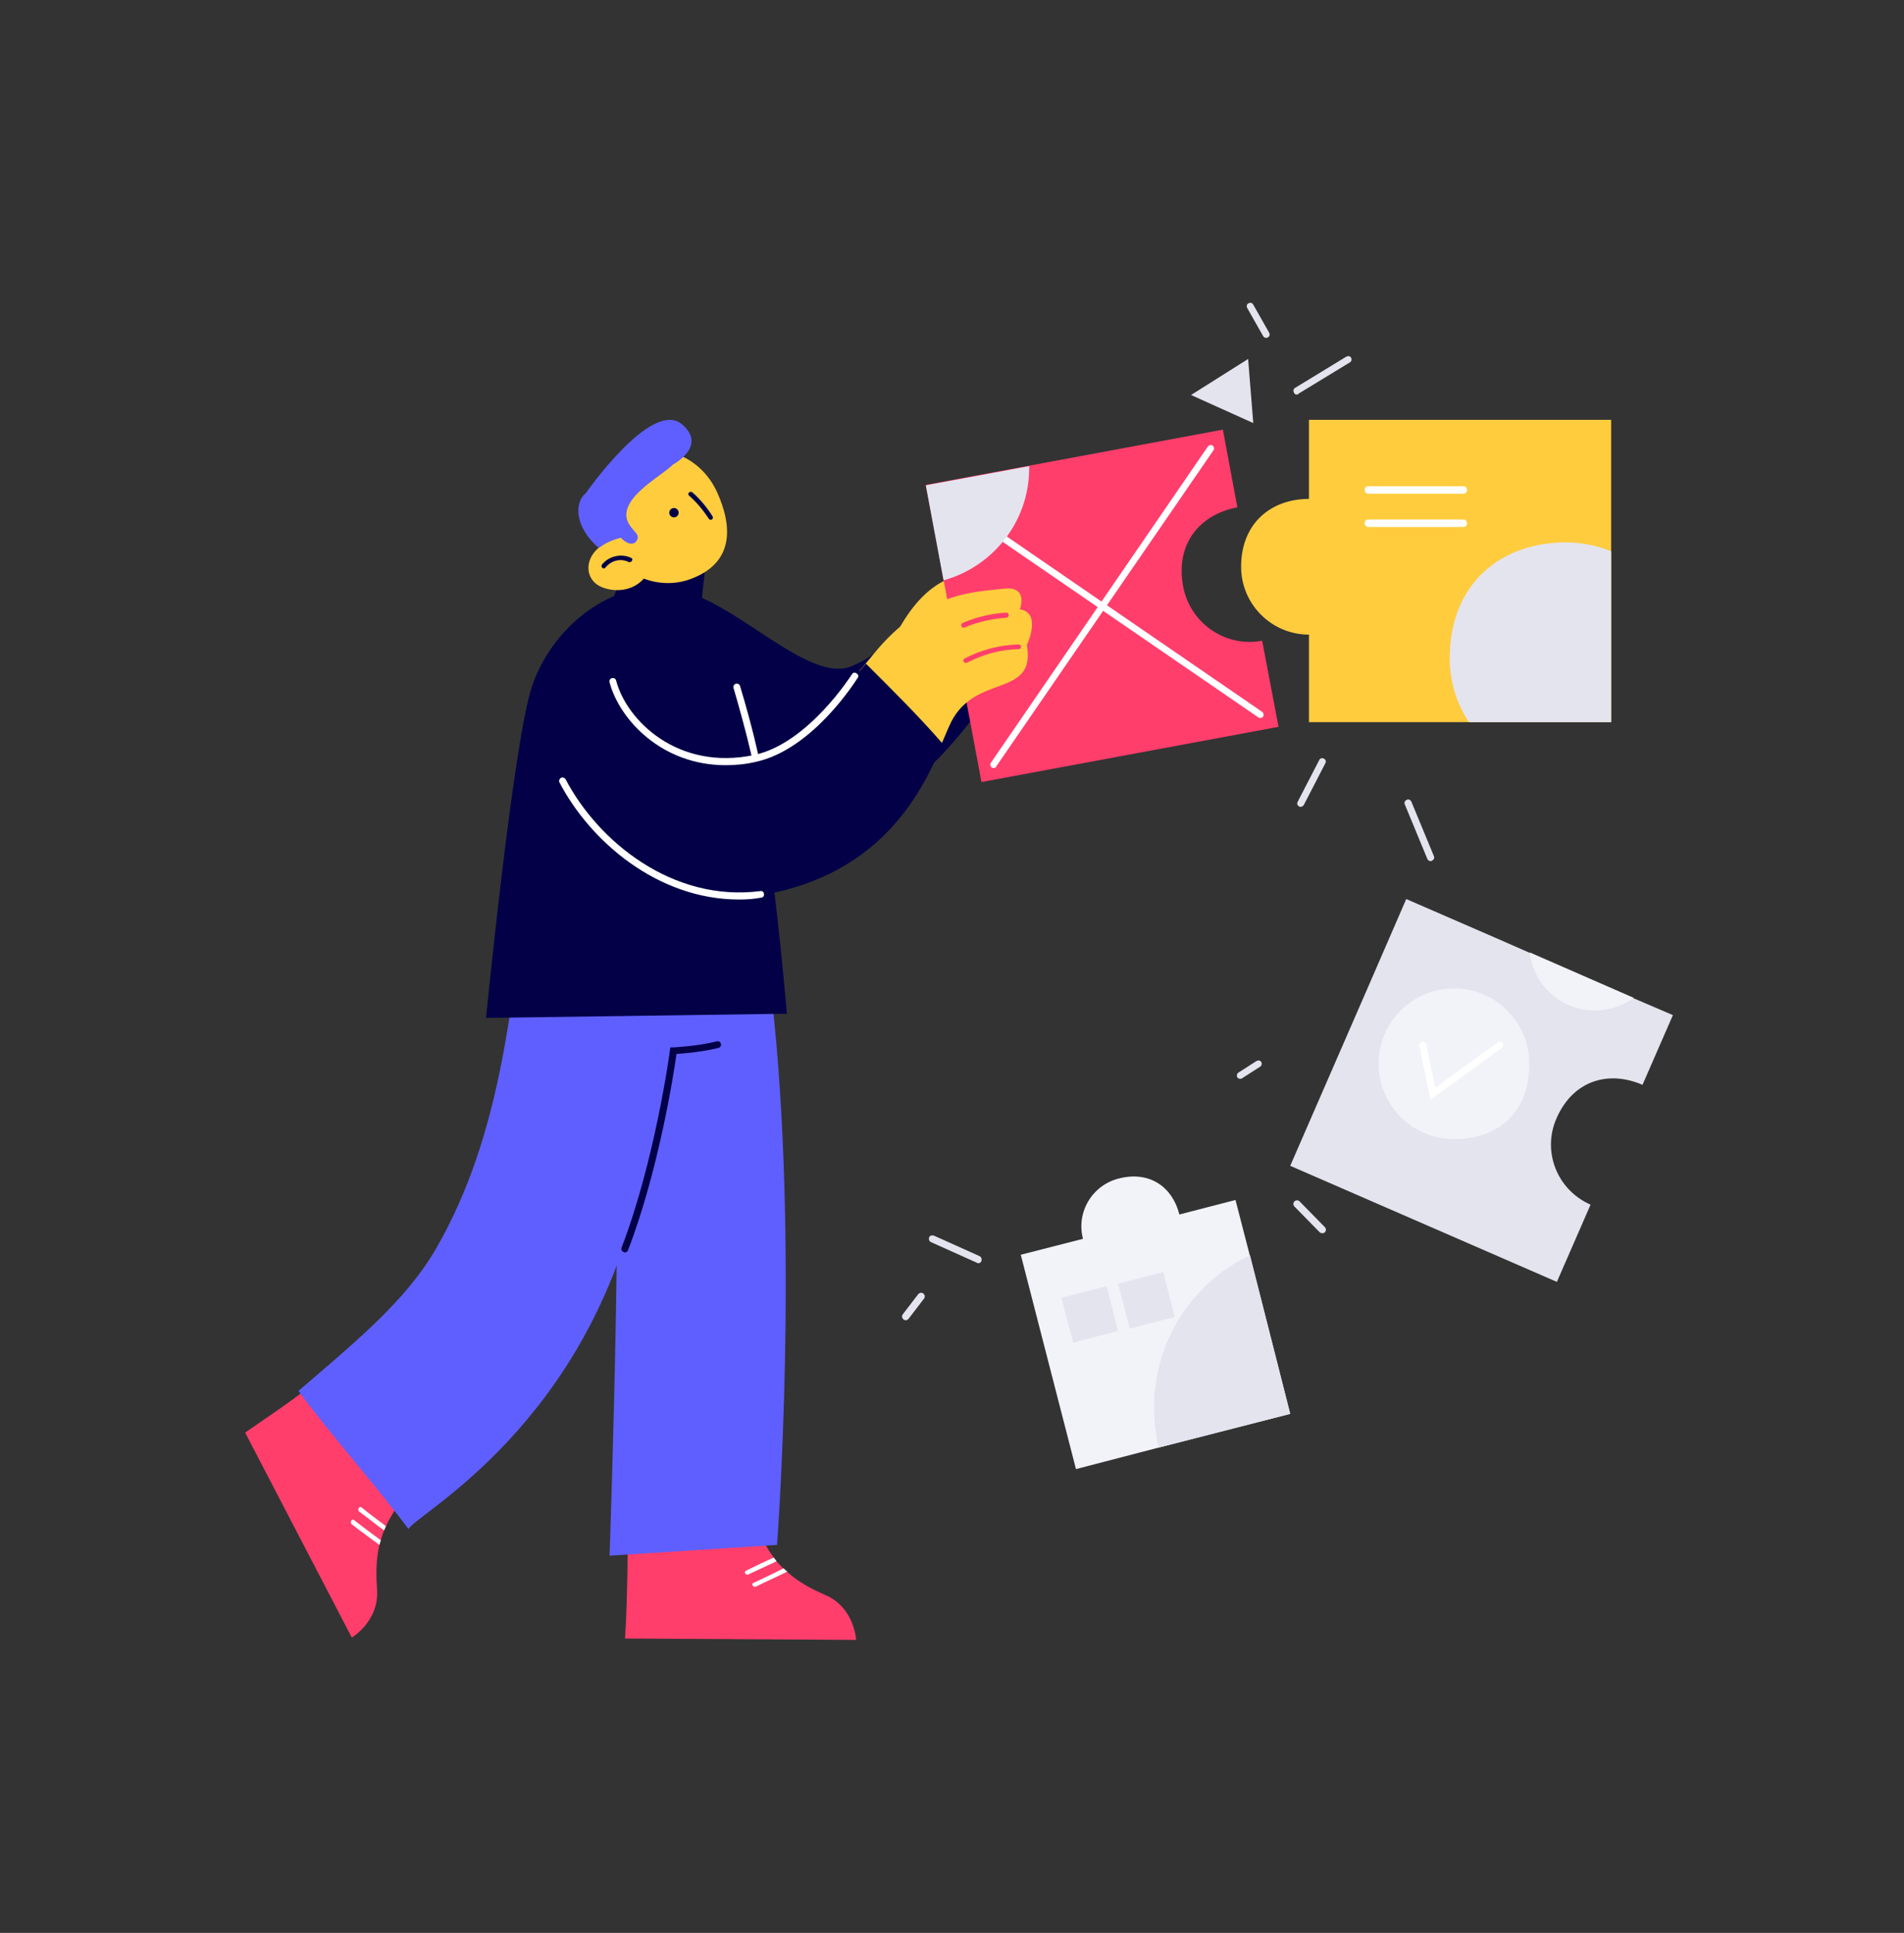 <?xml version="1.0" encoding="utf-8"?>
<!-- Generator: Adobe Illustrator 21.0.2, SVG Export Plug-In . SVG Version: 6.00 Build 0)  -->
<svg version="1.1" id="Слой_1" xmlns="http://www.w3.org/2000/svg" xmlns:xlink="http://www.w3.org/1999/xlink" x="0px"
     y="0px"
     viewBox="0 0 407 413" style="enable-background:new 0 0 407 413;" xml:space="preserve">
<rect x="0" y="0" width="407" height="413" fill="#333333" stroke="none"/>
<style type="text/css">
	.st0 {
    fill: #FF3E6C;
  }

  .st1 {
    fill: #FFFFFF;
  }

  .st2 {
    fill: #5F5FFF;
  }

  .st3 {
    fill: #030047;
  }

  .st4 {
    fill: #FFCC3E;
  }

  .st5 {
    fill: #E4E4EF;
  }

  .st6 {
    fill: #F2F2F9;
  }
</style>
    <g id="_x33_">
	<g id="Bottom_49_">
		<g>
			<path class="st0" d="M160,319.8c1.1,5.8,3.1,9.9,5.4,13c0.2,0.3,0.4,0.5,0.6,0.8c0.5,0.6,1,1.1,1.5,1.6c0.3,0.3,0.5,0.5,0.8,0.7
				c2.7,2.4,5.6,3.8,8.1,4.9c6.3,2.7,6.6,9.6,6.6,9.6l-49.4-0.3c0.6-8.2,0.6-23.7,0.6-23.7C144.5,323.3,149.4,321.5,160,319.8z"/>
		</g>
        <g>
			<path class="st1" d="M165.4,332.8c0.2,0.3,0.4,0.5,0.6,0.8c-2,0.9-4,1.9-6,2.8c-0.6,0.3-1.1-0.6-0.5-0.8
				C161.5,334.6,163.4,333.7,165.4,332.8z"/>
		</g>
        <g>
			<path class="st1" d="M167.5,335.1c0.3,0.3,0.5,0.5,0.8,0.7c-2.2,1.1-4.5,2.1-6.7,3.2c-0.6,0.3-1.1-0.6-0.5-0.8
				C163.2,337.2,165.4,336.2,167.5,335.1z"/>
		</g>
        <g>
			<path class="st2" d="M164.9,212.6c6.1,52.7,1.2,117.5,1.2,117.5l-35.8,2.3c0,0,3.6-100.5,0.2-118.2
				C127.1,196.6,164.9,212.6,164.9,212.6z"/>
		</g>
        <g>
			<path class="st0" d="M91.4,315.2c-4.6,3.7-7.3,7.4-8.9,10.9c-0.1,0.3-0.3,0.6-0.4,0.9c-0.3,0.7-0.5,1.4-0.7,2.1
				c-0.1,0.3-0.2,0.7-0.3,1c-0.8,3.5-0.7,6.8-0.5,9.5c0.5,6.8-5.4,10.3-5.4,10.3l-22.8-43.8c6.9-4.8,13.7-9.1,19-14.5
				C78.8,299.3,85,306.7,91.4,315.2z"/>
		</g>
        <g>
			<path class="st2" d="M144,192l-31.6,2.1c-3.4,19.5-4.8,47.8-19.2,72.7c-6.5,11.3-17.7,20.3-29.4,30.4
				c6.5,8.9,16.9,20.6,23.5,29.5c2.1-3.5,38.5-22.4,49.6-73.6C143,225,144,192,144,192z"/>
		</g>
        <g>
			<path class="st1" d="M82.5,326.1c-0.1,0.3-0.3,0.6-0.4,0.9c-1.8-1.3-3.5-2.7-5.3-4c-0.5-0.4,0-1.3,0.5-0.9
				C79,323.5,80.8,324.8,82.5,326.1z"/>
		</g>
        <g>
			<path class="st1" d="M81.4,329.1c-0.1,0.3-0.2,0.7-0.3,1c-2-1.5-4-2.9-5.9-4.4c-0.5-0.4,0-1.3,0.5-0.9
				C77.6,326.3,79.5,327.7,81.4,329.1z"/>
		</g>
        <g>
			<path class="st3" d="M133.6,267.6c-0.1,0-0.2,0-0.3-0.1c-0.4-0.1-0.6-0.6-0.4-1c7.1-18.5,10.3-41.8,10.3-42.1l0.1-0.6l0.6,0
				c0.1,0,5.6-0.3,9.3-1.3c0.4-0.1,0.8,0.1,0.9,0.5c0.1,0.4-0.1,0.8-0.5,0.9c-3.1,0.8-7.4,1.2-9,1.3c-0.5,3.8-3.8,24.9-10.3,41.8
				C134.2,267.4,133.9,267.6,133.6,267.6z"/>
		</g>
	</g>
        <g id="Top_49_">
		<g id="Hand_2_37_">
			<g>
				<path class="st3" d="M204,124.1c-5.5,5.3-14,15.1-22.1,18.3c-10.1,4-27.9-17.8-40.5-16.5l3.2,21.9c0,0,10.6,21.9,30.2,26.2
					s39.6-30,39.7-30.1C211.9,138,208.6,128,204,124.1z"/>
			</g>
		</g>
            <g id="Body_59_">
			<g>
				<polygon class="st3" points="132.6,123.8 131,128.1 149.8,130.2 150.7,121.5 				"/>
			</g>
                <g>
				<path class="st3" d="M147.5,128.6c-10.6-8.2-28.5,2.3-33.8,18.1c-4,12-9.8,70.8-9.8,70.8l64.3-0.9c0,0-5.2-63.4-12.7-74.1
					C148,131.8,151,131.4,147.5,128.6z"/>
			</g>
                <g>
				<path class="st1" d="M161.5,162.8c-0.3,0-0.7-0.2-0.7-0.6c0-0.1-1.3-6-4-15.2c-0.1-0.4,0.1-0.8,0.5-0.9c0.4-0.1,0.8,0.1,0.9,0.5
					c2.8,9.3,4,15.2,4,15.3c0.1,0.4-0.2,0.8-0.6,0.9C161.6,162.8,161.6,162.8,161.5,162.8z"/>
			</g>
		</g>
            <g id="Head_71_">
			<g>
				<path class="st4" d="M139.1,121.1c-1.9,5.1-7.1,5.8-10.6,4.3c-3.2-1.4-3.8-5.5-0.6-8.3c1.1-0.9,2.6-1.7,4.7-2.2
					c0,0,1.6,0.2,3.2,0.9C138,116.6,140.2,118.3,139.1,121.1z"/>
			</g>
                <g>
				<path class="st4" d="M153.3,105.2c3.3,7.3,3.7,15.2-5.9,18.6c-6.5,2.3-14.5-0.5-17.8-7.8c-3.3-7.3-0.7-15.6,5.9-18.6
					C142.1,94.4,150,97.9,153.3,105.2z"/>
			</g>
                <g>

					<ellipse transform="matrix(1 -2.958225e-02 2.958225e-02 1 -3.175 4.307)" class="st3"
                             cx="144"
                             cy="109.5" rx="1" ry="1"/>
			</g>
                <g>
				<path class="st3" d="M152.3,110.3c-1.2-1.9-2.6-3.6-4.3-5.1c-0.5-0.4-1.2,0.3-0.7,0.7c1.6,1.4,3,3.1,4.2,4.9
					C151.8,111.4,152.7,110.9,152.3,110.3z"/>
			</g>
                <g>
				<path class="st2" d="M143.8,99.3c-2.2,2.4-13.1,7.8-9,13.2c1,1.4,2.2,1.9,1.1,3.3c-1.3,1.2-3.2-0.9-3.2-0.9
					c-2,0.5-3.6,1.3-4.7,2.2c-5.3-4.6-5.2-9.8-2.8-11.7c0,0,14-20.1,20.5-14.8C151.4,95.3,143.8,99.3,143.8,99.3z"/>
			</g>
                <g>
				<path class="st3" d="M134.9,119.2c-2.1-1-4.7-0.4-6.2,1.4c-0.4,0.5,0.3,1.2,0.7,0.7c1.2-1.5,3.2-2.1,5-1.2
					C135,120.3,135.5,119.4,134.9,119.2z"/>
			</g>
		</g>
            <g id="Hand_55_">
			<g>
				<path class="st4" d="M191.6,135.4c6.3-12,13.5-13,17.5-12.8s3,5.2,3,5.2L191.6,135.4z"/>
			</g>
                <g id="Piece_1">
				<g>
					<path class="st0" d="M273.3,155.3l-63.5,11.8l-8.1-43.2l-3.8-20.3l22.1-4.1l41.4-7.7l3.1,16.6l0,0c-7.9,1.5-13.3,7.6-11.6,16.9
						c1.5,7.9,9.1,13.1,16.9,11.6l0,0L273.3,155.3z"/>
				</g>
                    <g>
					<path class="st1" d="M269.4,153.4c-0.1,0-0.3,0-0.4-0.1l-67.6-46.4c-0.3-0.2-0.4-0.7-0.2-1c0.2-0.3,0.7-0.4,1-0.2l67.6,46.4
						c0.3,0.2,0.4,0.7,0.2,1C269.9,153.3,269.7,153.4,269.4,153.4z"/>
				</g>
                    <g>
					<path class="st1" d="M212.4,164.1c-0.1,0-0.3,0-0.4-0.1c-0.3-0.2-0.4-0.7-0.2-1l46.4-67.6c0.2-0.3,0.7-0.4,1-0.2
						c0.3,0.2,0.4,0.7,0.2,1L213,163.7C212.9,164,212.7,164.1,212.4,164.1z"/>
				</g>
                    <g>
					<path class="st5"
                          d="M220,100c0,11.5-7.8,21.1-18.3,24l-3.8-20.3l22.1-4.1C220,99.7,220,99.8,220,100z"/>
				</g>
			</g>
                <g>
				<path class="st4" d="M218,130.2c0,0,2-5.1-3.5-4.4c-5.5,0.7-16.8,0.4-27.8,14c-0.9,1.1-1.9,2.3-3,3.6c6,5.3,11.5,11,17,16.8
					c1.1-2.4,1.9-4.5,2.6-5.9c5.3-10.5,18.2-5.1,16.2-16.5C219.5,137.9,222.8,130.9,218,130.2z"/>
			</g>
                <g>
				<path class="st3" d="M185.1,141.8c-8.4,10.2-26.4,29.4-40.1,20.3c-14.7-9.8-16.7-20.4-16.7-20.4l-10.9,0.3
					c-9.3,20.1-2.3,52.7,38.2,50.1c31.7-2.1,41.3-22.5,45.9-33.2C196.2,152.8,190.6,147.3,185.1,141.8z"/>
			</g>
                <g>
				<path class="st1" d="M155.1,163.5c-13.7,0-22.7-9.8-24.8-17.7c-0.1-0.4,0.1-0.8,0.5-0.9c0.4-0.1,0.8,0.1,0.9,0.5
					c2.2,8.5,13.2,19.4,29.6,15.9c11.5-2.5,20.7-17.1,20.8-17.2c0.2-0.4,0.7-0.5,1-0.2c0.4,0.2,0.5,0.7,0.2,1
					c-0.4,0.6-9.6,15.3-21.8,17.9C159.4,163.3,157.2,163.5,155.1,163.5z"/>
			</g>
                <g>
				<path class="st0" d="M217.8,137.7c-4.1,0.1-7.9,1.1-11.6,3c-0.6,0.3-0.1,1.2,0.5,0.9c3.5-1.8,7.1-2.8,11.1-2.9
					C218.4,138.7,218.4,137.7,217.8,137.7z"/>
			</g>
                <g>
				<path class="st0" d="M215.1,130.9c-3.2,0.2-6.3,0.9-9.3,2.2c-0.6,0.2-0.3,1.2,0.3,1c2.9-1.2,5.9-1.9,9-2.1
					C215.8,131.9,215.8,130.9,215.1,130.9z"/>
			</g>
                <g>
				<path class="st1" d="M158,192.2c-17.4,0-31.8-12.4-38.4-25c-0.2-0.4,0-0.8,0.3-1c0.4-0.2,0.8,0,1,0.3
					c6.9,13.2,22.8,26.3,41.6,23.9c0.4-0.1,0.8,0.2,0.8,0.6c0.1,0.4-0.2,0.8-0.6,0.8C161.1,192.1,159.6,192.2,158,192.2z"/>
			</g>
		</g>
            <g id="Piece_2">
			<g>
				<path class="st4"
                      d="M344.4,89.7v64.6h-64.6v-18.7h0c-8,0-14.5-6.5-14.5-14.5c0-9.4,6.5-14.5,14.5-14.5h0V89.7H344.4z"/>
			</g>
                <g>
				<path class="st1" d="M312.8,105.5h-20.3c-0.4,0-0.8-0.3-0.8-0.8s0.3-0.8,0.8-0.8h20.3c0.4,0,0.8,0.3,0.8,0.8
					S313.2,105.5,312.8,105.5z"/>
			</g>
                <g>
				<path class="st1" d="M312.8,112.6h-20.3c-0.4,0-0.8-0.3-0.8-0.8s0.3-0.8,0.8-0.8h20.3c0.4,0,0.8,0.3,0.8,0.8
					S313.2,112.6,312.8,112.6z"/>
			</g>
                <g>
				<path class="st5" d="M344.4,117.8v36.5H314c-2.6-3.9-4.1-8.6-4.1-13.6c0-16.2,11.1-24.8,24.8-24.8
					C338.2,115.9,341.5,116.6,344.4,117.8z"/>
			</g>
		</g>
	</g>
        <g id="Background_46_">
		<g id="Piece_3">
			<g>
				<path class="st6" d="M275.8,302.1l-28.1,7.2l-17.7,4.6l-11.8-45.8l13.3-3.4l0,0c-1.5-5.7,2-11.5,7.7-12.9
					c6.7-1.7,11.5,2,12.9,7.7l0,0l12-3.1l3.1,12L275.8,302.1z"/>
			</g>
            <g>
				<polygon class="st5"
                         points="239,284.4 233.1,285.9 229.4,286.9 226.9,277.3 236.6,274.8 237.2,277.3 				"/>
			</g>
            <g>
				<polygon class="st5"
                         points="251.1,281.4 245.2,282.9 241.5,283.9 239,274.3 248.7,271.8 249.3,274.3 				"/>
			</g>
            <g>
				<path class="st5"
                      d="M275.8,302.1l-28.1,7.2c-0.7-2.8-1-5.7-1-8.6c0-14.3,8.3-26.7,20.5-32.5L275.8,302.1z"/>
			</g>
		</g>
            <g id="Piece_4">
			<g>
				<path class="st5" d="M357.6,216.9l-6.5,14.9l0,0c-7.1-3.1-14.8-1.1-18.4,7.2c-3.1,7.1,0.2,15.3,7.3,18.4l0,0l-7.2,16.5l-57-24.8
					l16.9-38.8l7.9-18.2l19.8,8.6l6.6,2.9l22.2,9.7L357.6,216.9z"/>
			</g>
                <g>
				<path class="st6" d="M326.9,227.3c0,11-7.2,16.1-16.1,16.1c-8.9,0-16.1-7.2-16.1-16.1s7.2-16.1,16.1-16.1
					C319.7,211.2,326.9,218.4,326.9,227.3z"/>
			</g>
                <g>
				<path class="st1" d="M305.8,235l-2.4-11.5c-0.1-0.4,0.2-0.8,0.6-0.9c0.4-0.1,0.8,0.2,0.9,0.6l1.9,9.2l13.4-9.7
					c0.3-0.2,0.8-0.2,1,0.2c0.2,0.3,0.2,0.8-0.2,1L305.8,235z"/>
			</g>
                <g>
				<path class="st6" d="M349.2,213.2c-2.3,1.7-5.2,2.7-8.3,2.7c-7.2,0-13.1-5.4-13.9-12.4L349.2,213.2z"/>
			</g>
		</g>
            <g id="Objects_37_">
			<g>
				<polygon class="st5" points="254.6,84.4 266.8,76.7 267.9,90.4 				"/>
			</g>
                <g>
				<path class="st5" d="M193.6,282.1c-0.2,0-0.3-0.1-0.5-0.2c-0.3-0.3-0.4-0.7-0.1-1.1l3.3-4.3c0.3-0.3,0.7-0.4,1.1-0.1
					c0.3,0.3,0.4,0.7,0.1,1.1l-3.3,4.3C194,282,193.8,282.1,193.6,282.1z"/>
			</g>
                <g>
				<path class="st5" d="M277.2,84.3c-0.3,0-0.5-0.1-0.6-0.4c-0.2-0.4-0.1-0.8,0.2-1l11-6.7c0.4-0.2,0.8-0.1,1,0.2
					c0.2,0.4,0.1,0.8-0.2,1l-11,6.7C277.5,84.3,277.3,84.3,277.2,84.3z"/>
			</g>
                <g>
				<path class="st5" d="M278,172.4c-0.1,0-0.2,0-0.3-0.1c-0.4-0.2-0.5-0.6-0.3-1l4.6-8.9c0.2-0.4,0.6-0.5,1-0.3
					c0.4,0.2,0.5,0.6,0.3,1l-4.6,8.9C278.5,172.3,278.2,172.4,278,172.4z"/>
			</g>
                <g>
				<path class="st5" d="M209.1,269.9c-0.1,0-0.2,0-0.3-0.1l-9.8-4.4c-0.4-0.2-0.5-0.6-0.4-1c0.2-0.4,0.6-0.5,1-0.4l9.8,4.4
					c0.4,0.2,0.5,0.6,0.4,1C209.7,269.8,209.4,269.9,209.1,269.9z"/>
			</g>
                <g>
				<path class="st5" d="M265.1,230.5c-0.2,0-0.5-0.1-0.6-0.3c-0.2-0.3-0.1-0.8,0.2-1l3.9-2.5c0.4-0.2,0.8-0.1,1,0.2
					c0.2,0.3,0.1,0.8-0.2,1l-3.9,2.5C265.4,230.5,265.3,230.5,265.1,230.5z"/>
			</g>
                <g>
				<path class="st5" d="M282.6,263.5c-0.2,0-0.4-0.1-0.5-0.2l-5.4-5.5c-0.3-0.3-0.3-0.8,0-1.1s0.8-0.3,1.1,0l5.4,5.5
					c0.3,0.3,0.3,0.8,0,1.1C283,263.5,282.8,263.5,282.6,263.5z"/>
			</g>
                <g>
				<path class="st5" d="M305.8,184c-0.3,0-0.6-0.2-0.7-0.5l-4.8-11.6c-0.2-0.4,0-0.8,0.4-1c0.4-0.2,0.8,0,1,0.4l4.8,11.6
					c0.2,0.4,0,0.8-0.4,1C306,184,305.9,184,305.8,184z"/>
			</g>
                <g>
				<path class="st5" d="M270.7,72.2c-0.3,0-0.5-0.1-0.7-0.4l-3.4-6c-0.2-0.4-0.1-0.8,0.3-1c0.4-0.2,0.8-0.1,1,0.3l3.4,6
					c0.2,0.4,0.1,0.8-0.3,1C271,72.1,270.8,72.2,270.7,72.2z"/>
			</g>
		</g>
	</g>
</g>
</svg>
